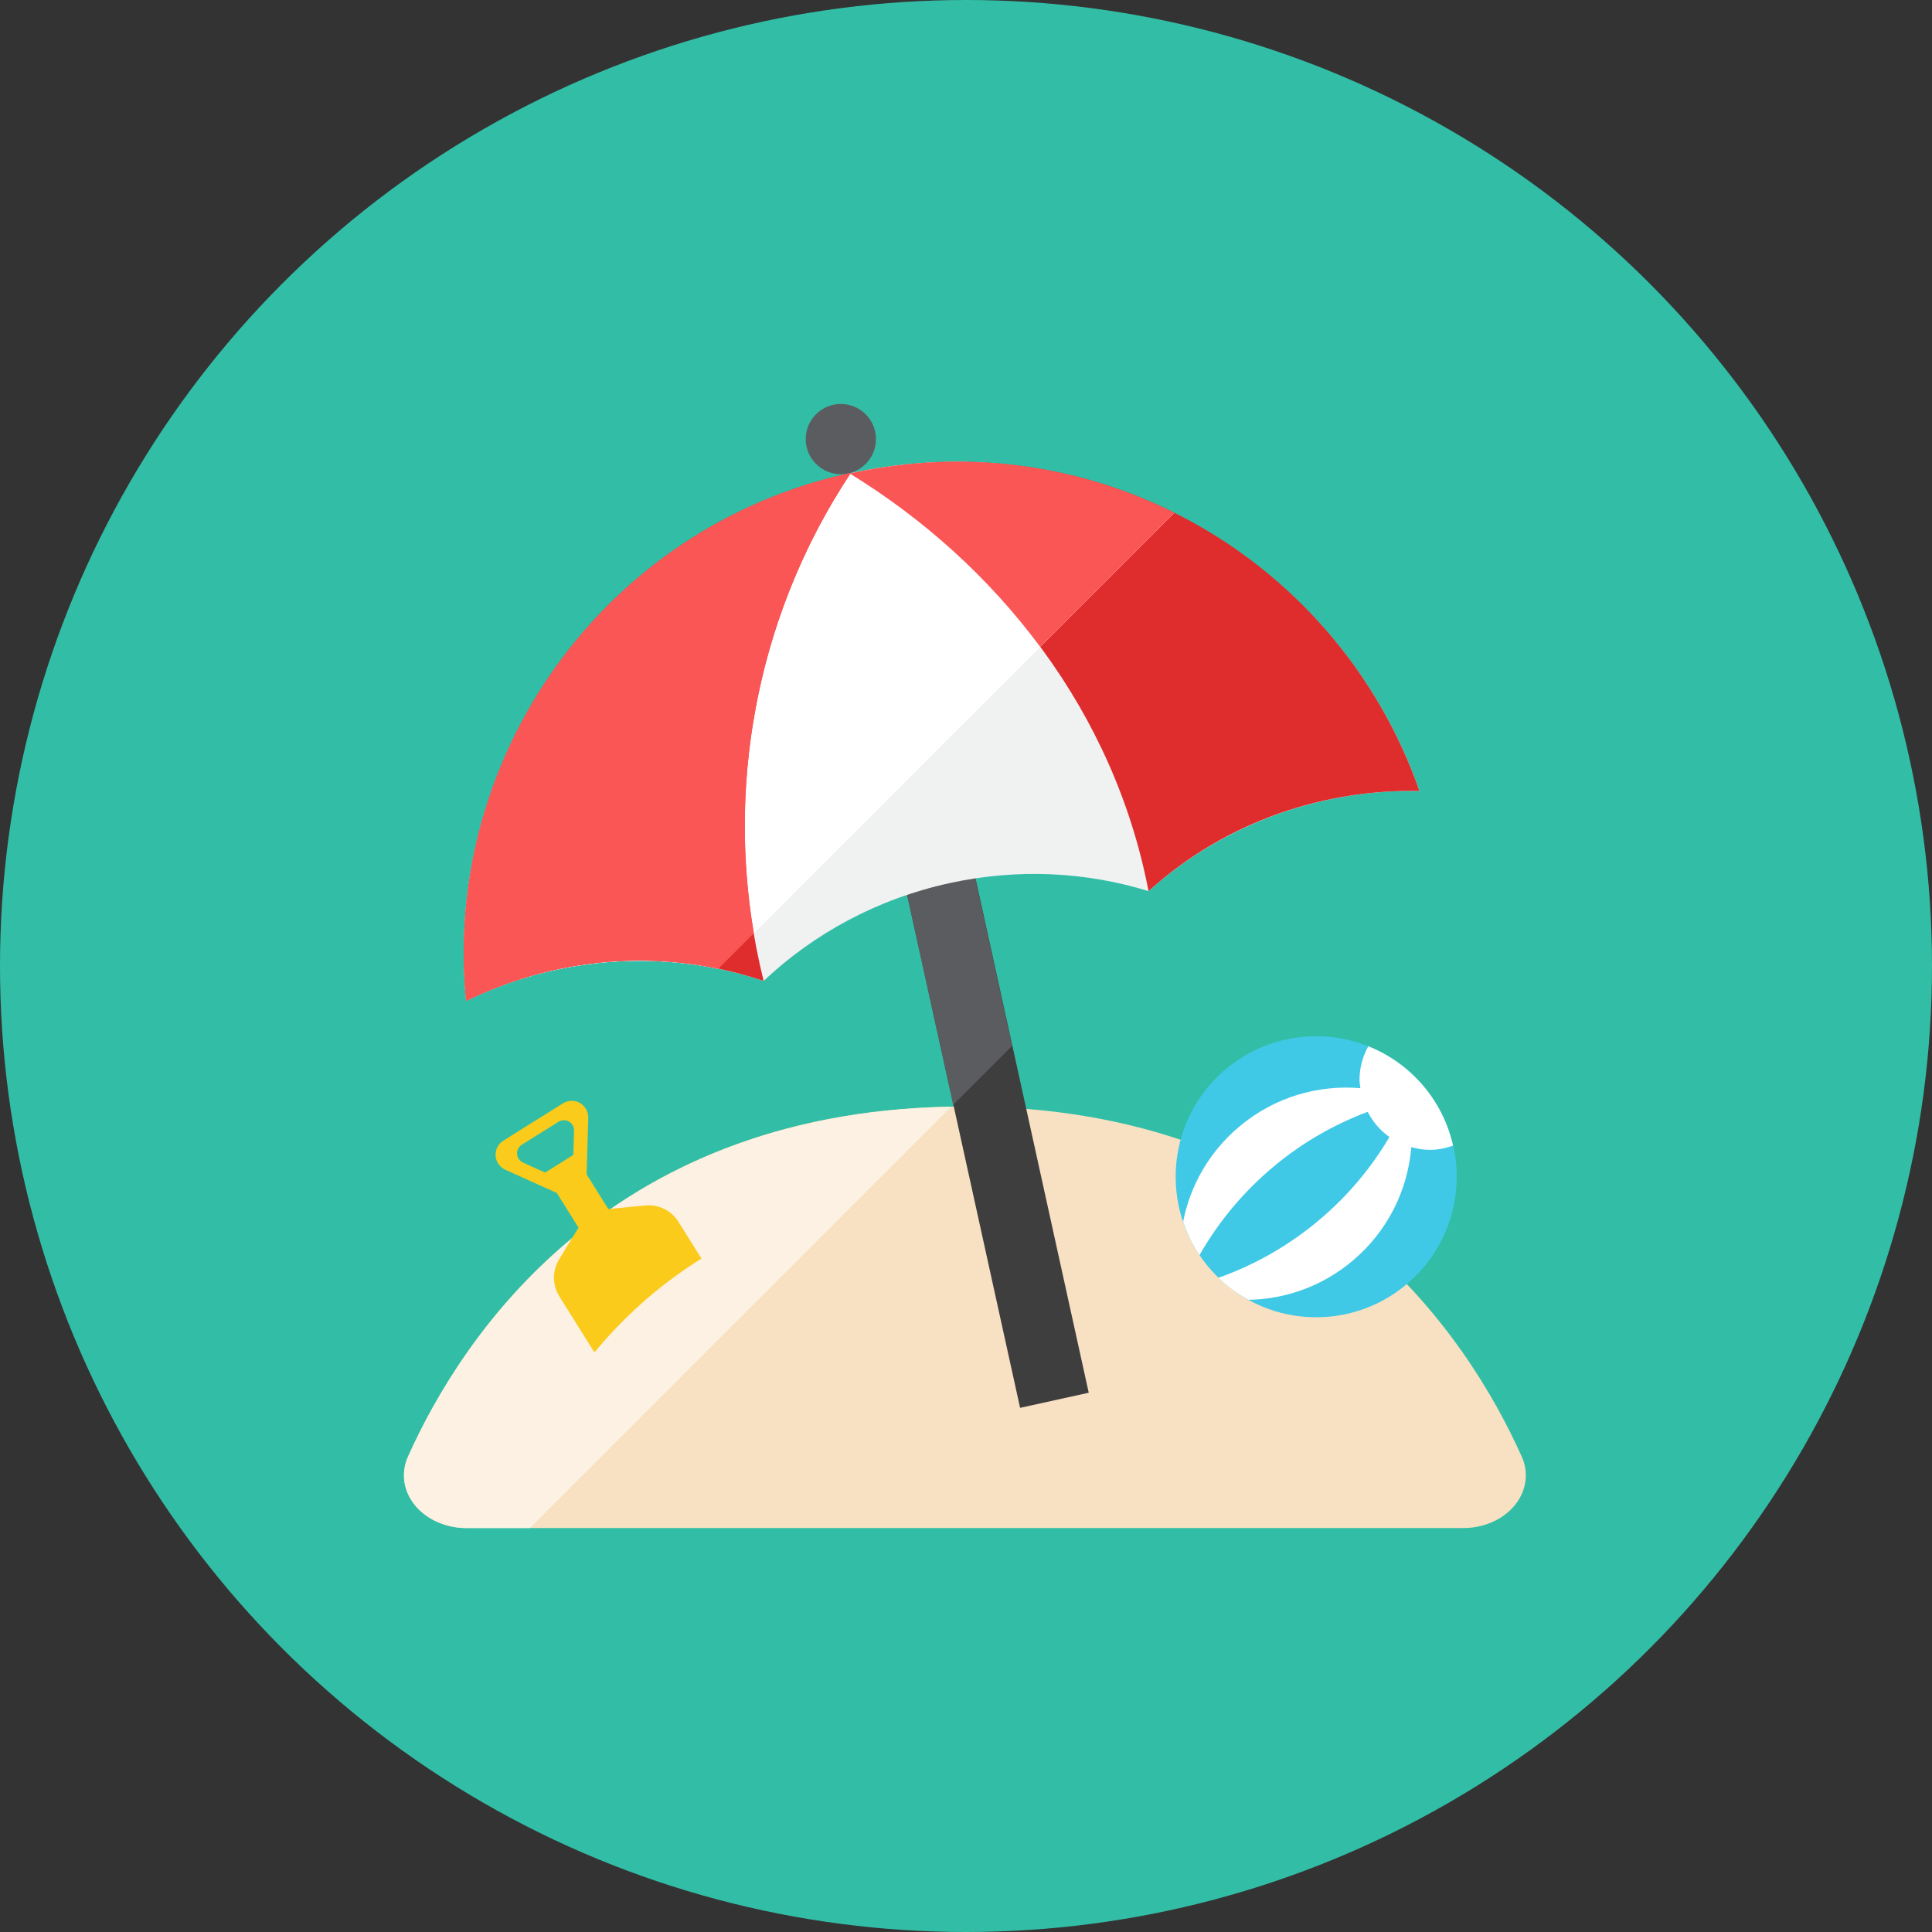 <?xml version="1.0" encoding="iso-8859-1"?>
<!-- Generator: Adobe Illustrator 17.1.0, SVG Export Plug-In . SVG Version: 6.00 Build 0)  -->
<!DOCTYPE svg PUBLIC "-//W3C//DTD SVG 1.0//EN" "http://www.w3.org/TR/2001/REC-SVG-20010904/DTD/svg10.dtd">
<svg version="1.0" xmlns="http://www.w3.org/2000/svg" xmlns:xlink="http://www.w3.org/1999/xlink" x="0px" y="0px" width="110px"
	 height="110px" viewBox="0 0 110 110" style="enable-background:new 0 0 110 110;" xml:space="preserve">
<rect x="0" y="0" width="110" height="110" fill="#333333" stroke="none"/>
<g id="Artboard">
</g>
<g id="Multicolor">
	<circle style="fill:#32BEA6;" cx="55" cy="55" r="55"/>
	<g>
		<g>
			<path style="fill:#F8E1C2;" d="M86.644,82.939c0.413,0.922,0.263,1.955-0.401,2.766S84.486,87,83.318,87h-56.76
				c-1.168,0-2.262-0.484-2.926-1.294c-0.664-0.81-0.815-1.845-0.403-2.766C26.295,76.096,34.794,63,54.937,63
				C75.079,63,83.578,76.094,86.644,82.939z"/>
		</g>
		<g>
			
				<rect x="54.683" y="49.053" transform="matrix(0.977 -0.215 0.215 0.977 -12.557 13.702)" style="fill:#3E3E3F;" width="4" height="31"/>
		</g>
		<g>
			<polygon style="fill:#5B5C5F;" points="55.302,48.985 51.396,49.845 54.271,62.9 57.628,59.543 			"/>
		</g>
		<g>
			<path style="fill:#FCF1E2;" d="M23.229,82.94c-0.413,0.921-0.262,1.956,0.403,2.766C24.296,86.516,25.39,87,26.558,87h3.613
				l23.984-23.984C34.579,63.353,26.255,76.186,23.229,82.94z"/>
		</g>
		<g>
			<circle style="fill:#40C9E7;" cx="74.937" cy="67" r="8"/>
		</g>
		<g>
			<path style="fill:#F0F1F1;" d="M80.817,45.035c-5.478-0.109-11.061,1.781-15.425,5.701c-3.57-1.098-7.456-1.307-11.362-0.447
				c-4.111,0.905-7.702,2.874-10.551,5.56c-5.759-1.924-11.844-1.344-16.941,1.14c-1.362-13.903,7.857-26.951,21.842-30.031
				S76.213,31.846,80.817,45.035z"/>
		</g>
		<g>
			<path style="fill:#DF2C2C;" d="M48.38,26.958c8.606,5.281,15.077,13.683,17.012,23.777c4.467-4.033,10.076-5.806,15.425-5.701
				C76.267,32.002,62.659,23.814,48.38,26.958z"/>
		</g>
		<g>
			<path style="fill:#FACB1B;" d="M32.938,69.897l-1.104,1.808c-0.395,0.646-0.39,1.46,0.012,2.103L33.843,77
				c1.568-1.891,3.567-3.771,6.094-5.343l-1.309-2.092c-0.402-0.642-1.132-1.002-1.886-0.93l-2.108,0.202l-1.235-1.975l0.093-3.218
				c0.01-0.346-0.172-0.67-0.472-0.843c-0.301-0.172-0.672-0.166-0.966,0.019l-3.397,2.126c-0.294,0.184-0.462,0.515-0.439,0.861
				c0.024,0.346,0.236,0.65,0.552,0.793l2.935,1.324L32.938,69.897z M29.778,66.194c-0.194-0.088-0.325-0.275-0.339-0.488
				c-0.015-0.213,0.089-0.417,0.27-0.53l2.09-1.308c0.181-0.113,0.409-0.118,0.594-0.011c0.186,0.105,0.297,0.305,0.291,0.519
				l-0.04,1.38l-1.607,1.006L29.778,66.194z"/>
		</g>
		<path style="fill:#FFFFFF;" d="M81.072,61.865c-0.881-1.052-1.976-1.82-3.167-2.295c-0.308,0.567-0.5,1.208-0.5,1.898
			c0,0.167,0.029,0.326,0.049,0.488c-2.406-0.201-4.879,0.501-6.877,2.173c-1.725,1.444-2.812,3.371-3.215,5.429
			c0.218,0.665,0.531,1.303,0.931,1.907c1.06-1.865,2.469-3.579,4.209-5.036c1.647-1.379,3.467-2.414,5.367-3.126
			c0.297,0.571,0.717,1.066,1.24,1.434c-1.038,1.755-2.384,3.374-4.04,4.759c-1.741,1.457-3.676,2.542-5.699,3.257
			c0.524,0.501,1.097,0.921,1.713,1.253c2.098-0.034,4.186-0.765,5.911-2.209c2.025-1.695,3.157-4.045,3.361-6.485
			c0.336,0.092,0.683,0.156,1.048,0.156c0.468,0,0.91-0.095,1.327-0.243C82.461,64.027,81.915,62.873,81.072,61.865z"/>
		<g>
			<circle style="fill:#5B5C5F;" cx="47.874" cy="25" r="2"/>
		</g>
		<path style="fill:#FFFFFF;" d="M48.38,26.958c-13.985,3.08-23.204,16.128-21.842,30.031c4.34-2.115,9.397-2.843,14.359-1.827
			l25.939-25.94C61.318,26.481,54.865,25.53,48.38,26.958z"/>
		<path style="fill:#FA5655;" d="M48.38,26.958c4.227,2.594,7.934,5.944,10.846,9.874l7.636-7.636
			C61.39,26.471,54.958,25.51,48.38,26.958z"/>
		<g>
			<path style="fill:#DF2C2C;" d="M48.443,26.925c-5.591,8.408-7.449,18.95-4.964,28.924c-5.377-1.805-11.403-1.557-16.941,1.14
				c-1.362-13.902,7.823-26.962,21.808-30.042L48.443,26.925z"/>
		</g>
		<path style="fill:#FA5655;" d="M48.443,26.925l-0.098,0.021c-13.985,3.08-23.169,16.14-21.808,30.042
			c4.669-2.274,9.683-2.801,14.363-1.831l2.023-2.023C41.373,43.989,43.357,34.574,48.443,26.925z"/>
	</g>
</g>
</svg>
